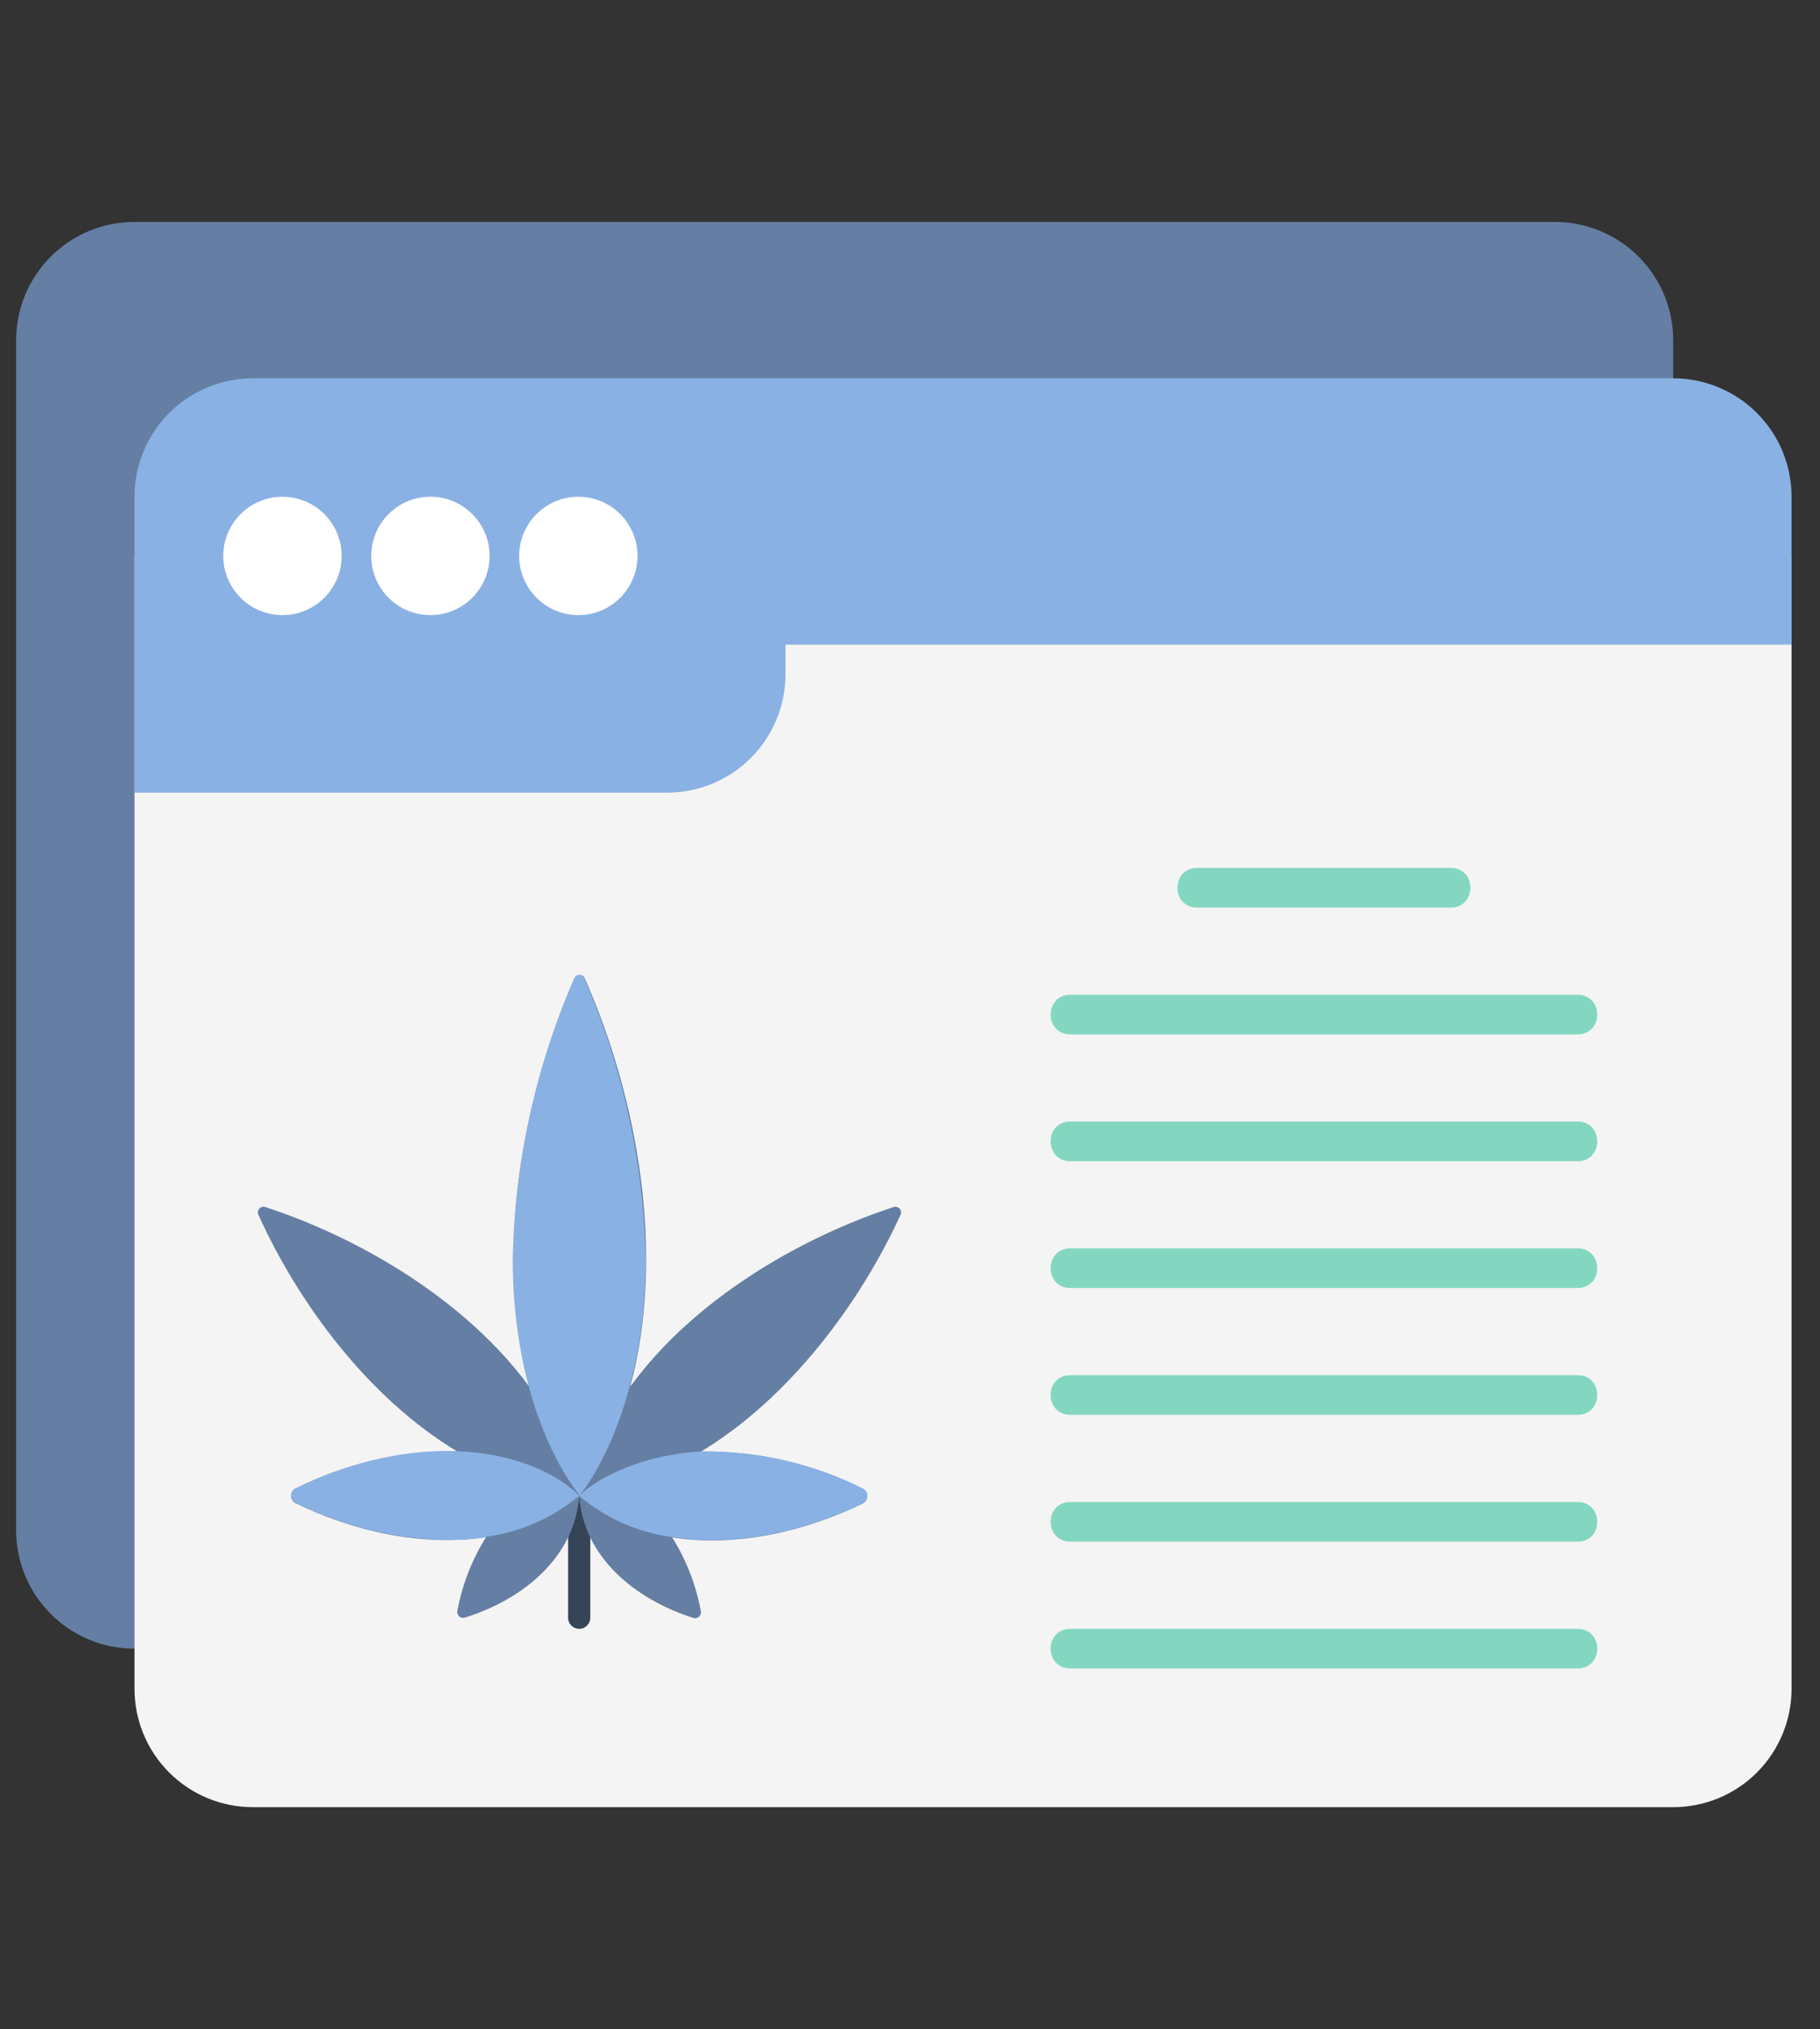 <svg width="148" height="165" viewBox="0 0 148 165" fill="none" xmlns="http://www.w3.org/2000/svg">
<rect x="0" y="0" width="148" height="165" fill="#333333" stroke="none"/>
<path d="M126.437 18.047H10.938C5.622 18.047 1.312 22.356 1.312 27.672V124.437C1.312 129.753 5.622 134.062 10.938 134.062H126.437C131.753 134.062 136.062 129.753 136.062 124.437V27.672C136.062 22.356 131.753 18.047 126.437 18.047Z" fill="#647FA3"/>
<path d="M10.938 45.201V137.328C10.938 138.592 11.186 139.844 11.67 141.011C12.154 142.179 12.863 143.24 13.757 144.134C14.65 145.028 15.711 145.737 16.879 146.22C18.047 146.704 19.299 146.953 20.562 146.953H136.062C137.326 146.953 138.578 146.704 139.746 146.22C140.914 145.737 141.975 145.028 142.868 144.134C143.762 143.24 144.471 142.179 144.955 141.011C145.439 139.844 145.688 138.592 145.687 137.328V45.201H10.938Z" fill="#F4F4F4"/>
<path d="M136.062 30.763H20.562C19.299 30.763 18.047 31.012 16.879 31.496C15.711 31.98 14.65 32.688 13.757 33.582C12.863 34.476 12.154 35.537 11.67 36.705C11.186 37.873 10.938 39.124 10.938 40.388V64.456H54.25C56.803 64.456 59.251 63.441 61.056 61.636C62.861 59.831 63.875 57.383 63.875 54.831V52.419H145.687V40.388C145.687 37.836 144.673 35.387 142.868 33.582C141.063 31.777 138.615 30.763 136.062 30.763Z" fill="#8AB1E3"/>
<path d="M22.969 50.018C25.627 50.018 27.781 47.863 27.781 45.206C27.781 42.548 25.627 40.393 22.969 40.393C20.311 40.393 18.156 42.548 18.156 45.206C18.156 47.863 20.311 50.018 22.969 50.018Z" fill="white"/>
<path d="M35 50.018C37.658 50.018 39.812 47.863 39.812 45.206C39.812 42.548 37.658 40.393 35 40.393C32.342 40.393 30.188 42.548 30.188 45.206C30.188 47.863 32.342 50.018 35 50.018Z" fill="white"/>
<path d="M47.031 50.018C49.689 50.018 51.844 47.863 51.844 45.206C51.844 42.548 49.689 40.393 47.031 40.393C44.373 40.393 42.219 42.548 42.219 45.206C42.219 47.863 44.373 50.018 47.031 50.018Z" fill="white"/>
<path d="M128.285 94.424H87.035C84.905 94.424 84.902 91.201 87.035 91.201H128.285C130.416 91.201 130.419 94.424 128.285 94.424Z" fill="#83D7C0"/>
<path d="M128.285 84.111H87.035C84.905 84.111 84.902 80.889 87.035 80.889H128.285C130.416 80.889 130.419 84.111 128.285 84.111Z" fill="#83D7C0"/>
<path d="M117.973 73.799H97.348C95.217 73.799 95.214 70.576 97.348 70.576H117.973C120.103 70.576 120.106 73.799 117.973 73.799Z" fill="#83D7C0"/>
<path d="M128.285 104.736H87.035C84.905 104.736 84.902 101.514 87.035 101.514H128.285C130.416 101.514 130.419 104.736 128.285 104.736Z" fill="#83D7C0"/>
<path d="M128.285 115.049H87.035C84.905 115.049 84.902 111.826 87.035 111.826H128.285C130.416 111.826 130.419 115.049 128.285 115.049Z" fill="#83D7C0"/>
<path d="M128.285 125.361H87.035C84.905 125.361 84.902 122.139 87.035 122.139H128.285C130.416 122.139 130.419 125.361 128.285 125.361Z" fill="#83D7C0"/>
<path d="M128.285 135.674H87.035C84.905 135.674 84.902 132.451 87.035 132.451H128.285C130.416 132.451 130.419 135.674 128.285 135.674Z" fill="#83D7C0"/>
<path d="M47.1 132.451C46.603 132.451 46.199 132.047 46.199 131.55V121.635C46.199 121.137 46.603 120.734 47.1 120.734C47.598 120.734 48.002 121.137 48.002 121.635V131.55C48.002 132.047 47.598 132.451 47.1 132.451Z" fill="#354457"/>
<path d="M73.238 98.769C73.308 98.606 73.277 98.418 73.16 98.285C73.043 98.152 72.859 98.099 72.689 98.147C64.856 100.707 56.366 105.773 51.319 112.668H51.273C54.113 102.032 51.895 89.378 47.551 79.553C47.481 79.391 47.322 79.287 47.145 79.287C46.969 79.287 46.81 79.391 46.74 79.553C42.387 89.468 40.187 102.086 43.017 112.668H42.972C37.925 105.836 29.462 100.725 21.557 98.147C21.387 98.099 21.203 98.152 21.086 98.285C20.968 98.418 20.938 98.606 21.008 98.769C24.252 105.971 29.976 113.704 37.186 118.03C32.597 117.965 28.061 119.01 23.964 121.077C23.779 121.203 23.668 121.412 23.668 121.636C23.668 121.859 23.779 122.069 23.964 122.195C28.642 124.493 34.284 125.8 39.529 124.989C38.372 126.831 37.577 128.878 37.186 131.018C37.163 131.188 37.233 131.357 37.369 131.462C37.505 131.566 37.686 131.589 37.844 131.523C42.594 130.036 46.749 126.584 47.1 121.636C47.434 126.584 51.607 130.036 56.339 131.55C56.497 131.616 56.678 131.593 56.814 131.489C56.95 131.384 57.02 131.215 56.997 131.045C56.609 128.905 55.816 126.859 54.662 125.016C59.899 125.836 65.541 124.52 70.228 122.222C70.413 122.096 70.524 121.886 70.524 121.663C70.524 121.439 70.413 121.23 70.228 121.104C66.136 119.029 61.603 117.975 57.015 118.03C64.153 113.731 69.931 106.007 73.238 98.769Z" fill="#647FA3"/>
<path d="M52.508 102.429C52.508 111.117 49.94 117.949 47.164 121.572C44.388 125.196 47.164 121.572 47.118 121.572C44.252 117.931 41.693 111.099 41.693 102.429C41.848 94.547 43.547 86.772 46.695 79.544C46.765 79.382 46.924 79.277 47.1 79.277C47.277 79.277 47.436 79.382 47.506 79.544C50.654 86.772 52.353 94.547 52.508 102.429Z" fill="#8AB1E3"/>
<path d="M47.1 121.635C47.074 121.646 47.052 121.665 47.037 121.689C44.89 123.455 42.294 124.588 39.538 124.961C39.538 125.078 32.391 126.313 23.973 122.176C23.788 122.05 23.677 121.841 23.677 121.617C23.677 121.393 23.788 121.184 23.973 121.058C33.815 116.218 42.9 117.651 47.046 121.554L47.1 121.635Z" fill="#8AB1E3"/>
<path d="M70.237 122.194C65.559 124.493 59.917 125.8 54.672 124.989C51.877 124.624 49.248 123.46 47.101 121.636C48.669 120.067 52.508 118.247 57.015 118.03C61.593 117.964 66.12 119.002 70.21 121.059C70.406 121.179 70.528 121.39 70.533 121.619C70.538 121.849 70.427 122.065 70.237 122.194Z" fill="#8AB1E3"/>
</svg>
